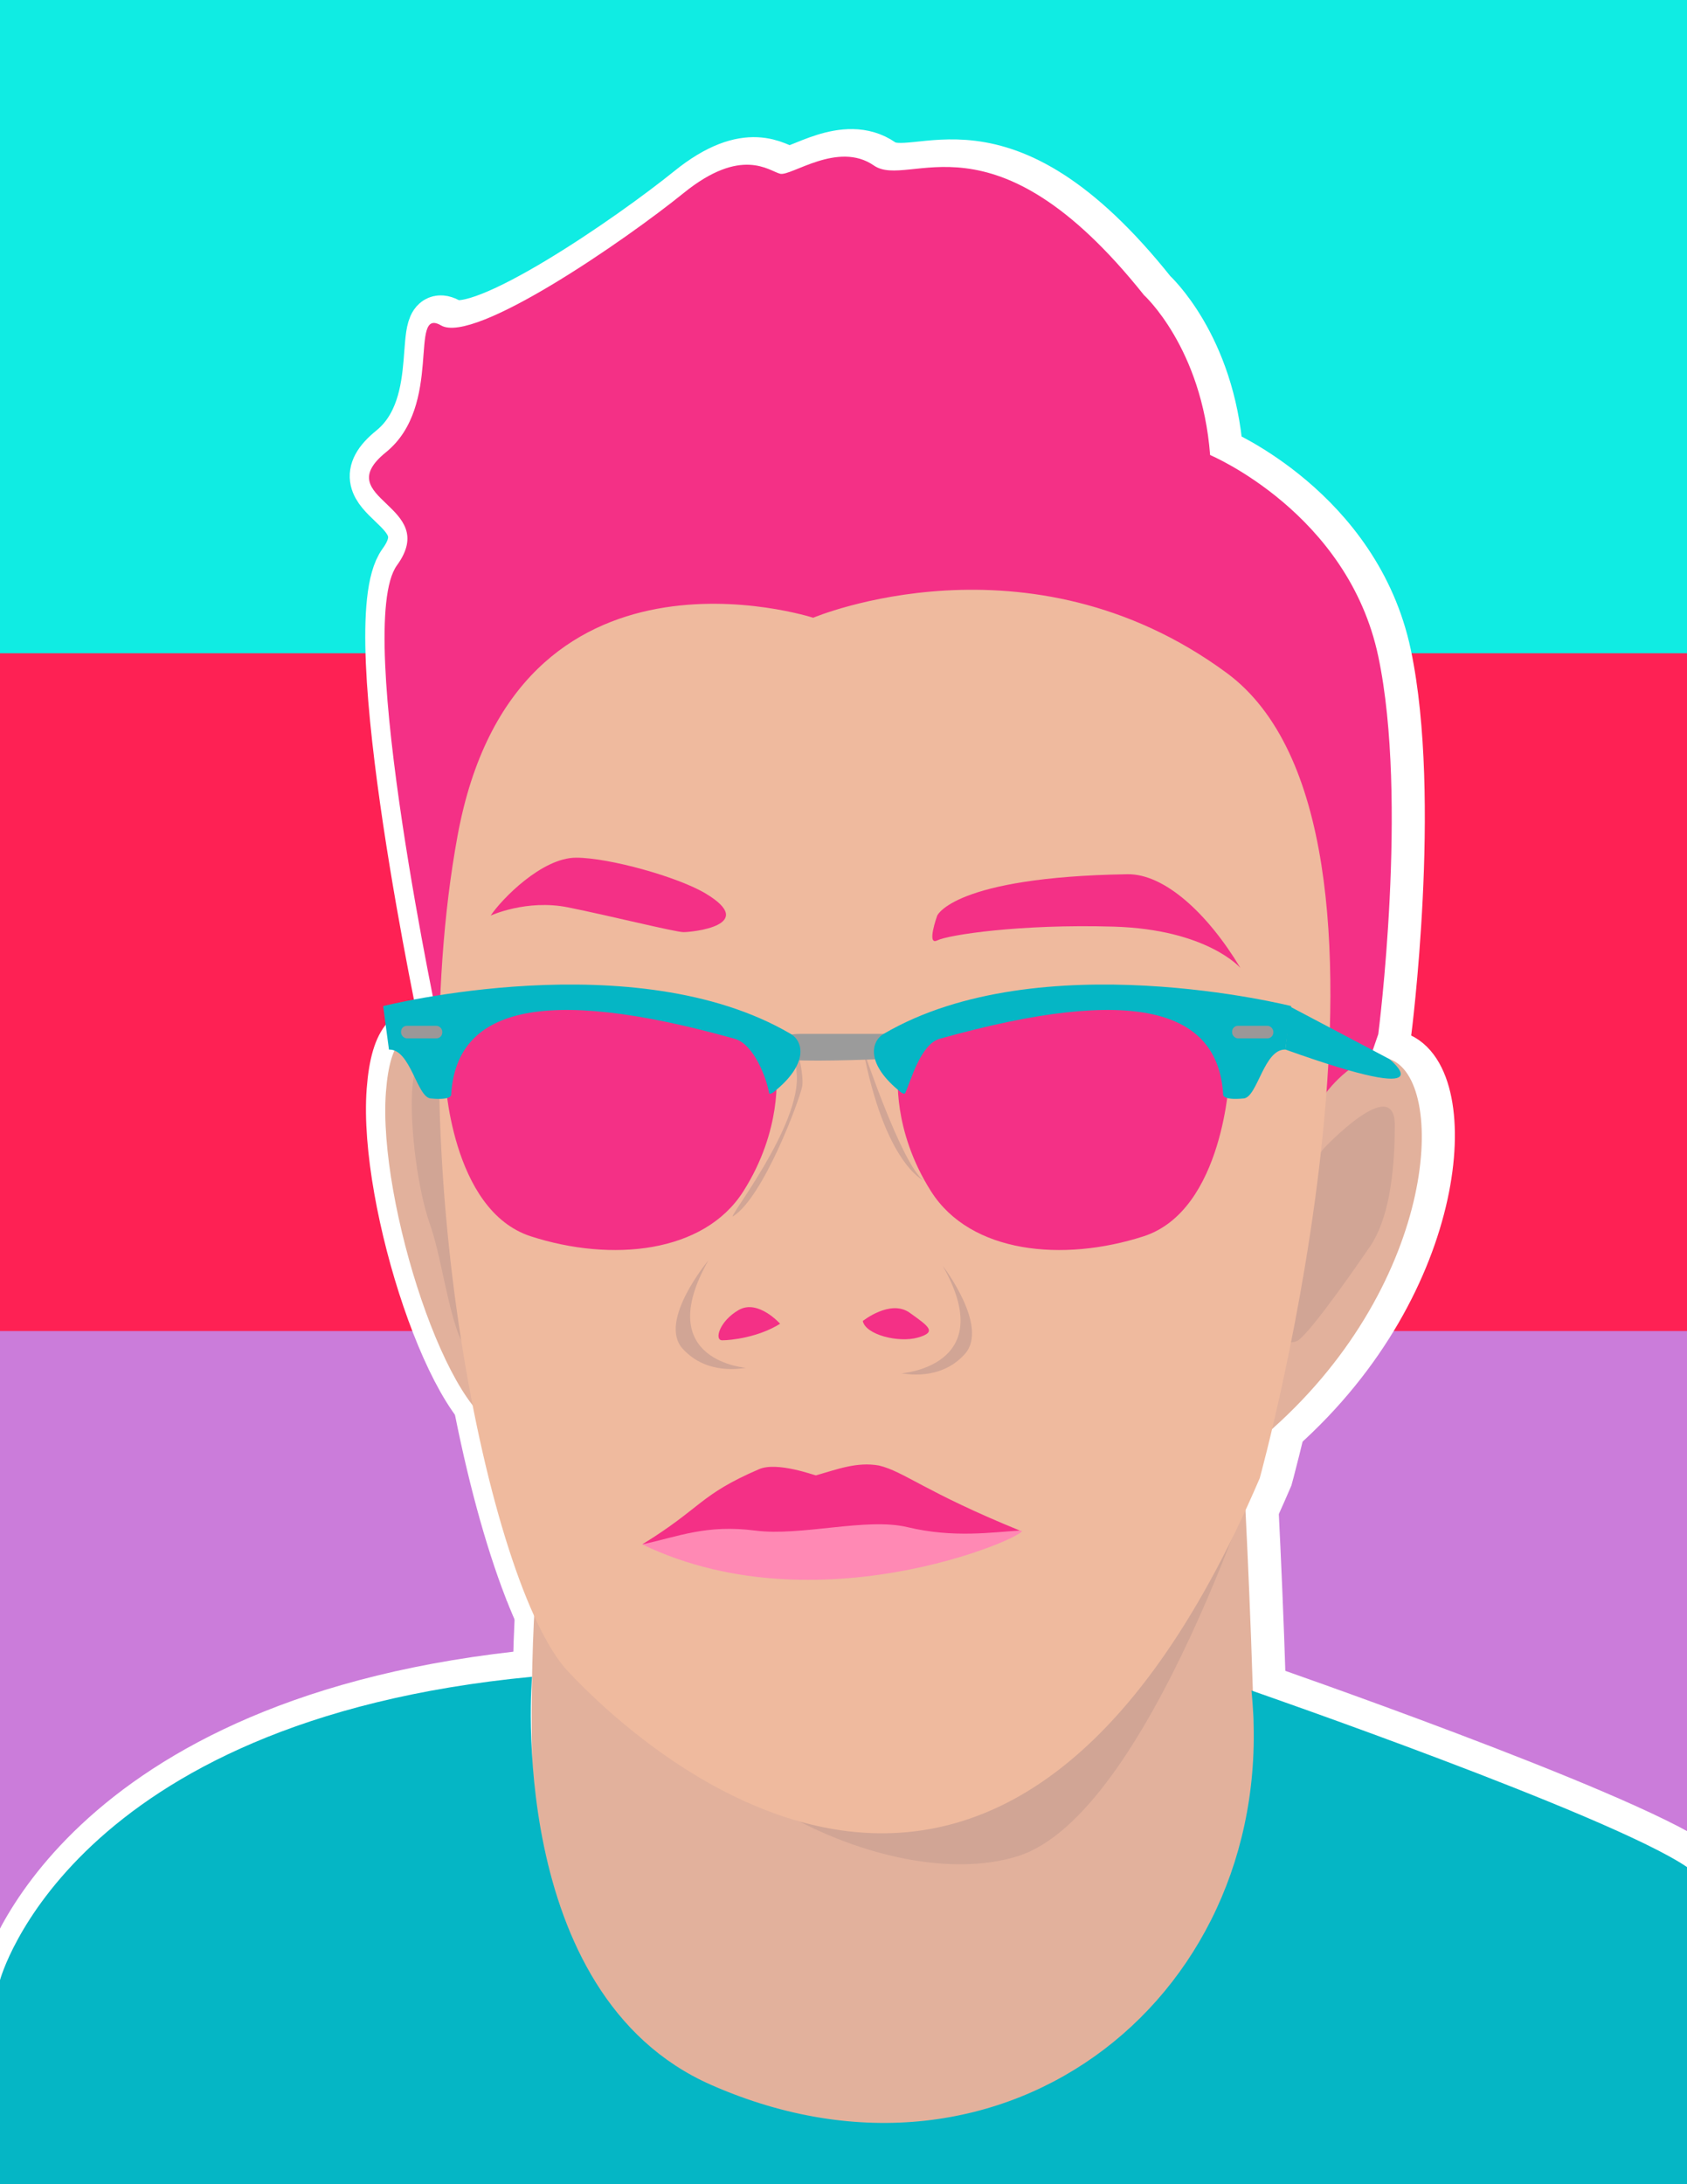 <svg id="Layer_1" data-name="Layer 1" xmlns="http://www.w3.org/2000/svg" viewBox="0 0 612 792"><rect x="0" y="0" width="612" height="792" fill="#333333" stroke="none"/><defs><style>.cls-1{fill:#cb7cda;}.cls-2{fill:#fe2154;}.cls-3{fill:#10ece3;}.cls-4{stroke:#fff;stroke-miterlimit:10;stroke-width:19px;}.cls-5{fill:#e2b19c;}.cls-6{fill:#d1a595;}.cls-7{fill:#f43086;}.cls-8{fill:#efba9e;}.cls-9{fill:#ff89b4;}.cls-10{fill:#f08285;}.cls-11{fill:#fff;}.cls-12{fill:#05b6c5;}.cls-13{fill:#f3918c;}.cls-14{fill:#9b9b9b;}.cls-15{fill:#9b9798;}</style></defs><rect class="cls-1" x="-53.52" y="479.59" width="757.14" height="247.29"/><rect class="cls-2" x="-48.94" y="235.35" width="757.14" height="247.29"/><rect class="cls-3" x="-42.83" y="-10.42" width="757.14" height="247.29"/><g id="Outline"><path class="cls-4" d="M453.5,531.5s11,192-1,214-205,41-232,28-29-179-21-220S453.5,531.5,453.5,531.5Z"/><path class="cls-4" d="M2.5,717.5s25-94,193-110c0,0-10,115,65,148,107.68,47.38,207-34,196-143,0,0,130,45,158,64v163H2.5Z"/><path class="cls-4" d="M483.73,395.5s11.71-15.69,22.77-12c21,7,18,80.33-42.51,134.17S483.73,395.5,483.73,395.5Z"/><path class="cls-4" d="M482.83,415.83s25.67-27.33,25.67-8.33-2.65,34.74-9,44c-4.18,6.1-20.67,30-26,34s-40-9-40-9Z"/><path class="cls-4" d="M468.5,459.5s-2.06,48.26-5.14,58.24-44.19,139.79-91.47,154.77-132.57-28.29-139.25-84S468.5,459.5,468.5,459.5Z"/><path class="cls-4" d="M172.5,382.5c-5,3-27-27-30,13s23,120,43,122S172.5,382.5,172.5,382.5Z"/><path class="cls-4" d="M162.33,374.5s-31.83-148-15.83-170-25-24-4-41,8-53,20-46,67-31,88-48,31-8,35-7,21-12,34-3,43-22,98,47c0,0,21,19,24,58,0,0,50,21,61,73s0,137,0,137l-41,119Z"/><path class="cls-4" d="M165.5,394.5s-11-16-13-4,1,39,6,53,8,43.67,15,46.33S165.5,394.5,165.5,394.5Z"/><path class="cls-4" d="M297.5,223.5s-108-35-129,79,11,272,40,303,158,147,251-70c0,0,65-235.28-12-292C375.5,190.5,297.5,223.5,297.5,223.5Z"/><path class="cls-4" d="M342.5,331.5s6-14,69-15c13.31-.21,29,14,41,34,0,0-12-14-46-15s-60,3-64,5S342.5,331.5,342.5,331.5Z"/><path class="cls-4" d="M258.5,323.5c-10-6-35-13-47-13-12.37,0-27,15-31,21,0,0,13-6,28-3s39,9,42,9S277.77,335.06,258.5,323.5Z"/><path class="cls-4" d="M235.5,559.5s31.88-20.59,56.12-22c34.35-2,70.88,18,80.88,17C381.51,553.6,301.92,591.5,235.5,559.5Z"/><path class="cls-4" d="M413.5,397.88s6-2.38,6-3.38-7-8-7-8l-11-4,1.38,18.75Z"/><path class="cls-4" d="M235.5,559.5c21.76-13.4,20.61-17.87,42.37-27.27,6.6-2.85,20.34,2.33,20.63,2.25,7.81-2.22,14.88-5,22.89-3.57,9.16,2.2,16.75,9.61,51.11,23.59-9.82.53-24,2.79-40.8-1.25-14.89-3.58-38.57,3.4-55.2,1.25C258.67,552.2,248.53,556.71,235.5,559.5Z"/><path class="cls-4" d="M342.5,390.5s31-20,63-4-15,14.33-15,14.33S350.5,399.5,342.5,390.5Z"/><path class="cls-4" d="M343.86,388.5a8.68,8.68,0,0,1,.9,3.5c.27,2.65-1.3-.78-1.3-.78S339.09,390.35,343.86,388.5Z"/><circle class="cls-4" cx="381" cy="389" r="14.5"/><path class="cls-4" d="M341.5,390.5s31.39-18.83,65-3.67a71.39,71.39,0,0,1,13,7.67s-4.32-13.94-24-18C376.92,372.67,356.31,371.49,341.5,390.5Z"/><circle class="cls-4" cx="380.5" cy="390.5" r="6"/><path class="cls-4" d="M419.5,394.5s-28,17-78-4.12c0,0,8,13.12,27,16.12S401.5,410.5,419.5,394.5Z"/><path class="cls-4" d="M199.5,394.87s-6-2.37-6-3.37,7-8,7-8l11-4-1.38,18.75Z"/><path class="cls-4" d="M270.5,387.5s-31-20-63-4,15,14.33,15,14.33S262.5,396.5,270.5,387.5Z"/><path class="cls-4" d="M269.14,385.5a8.68,8.68,0,0,0-.9,3.5c-.27,2.65,1.3-.78,1.3-.78S273.91,387.35,269.14,385.5Z"/><circle class="cls-4" cx="232" cy="386" r="14.5"/><path class="cls-4" d="M271.5,387.5s-31.39-18.83-65-3.67a71.39,71.39,0,0,0-13,7.67s4.32-13.94,24-18C236.08,369.67,256.69,368.49,271.5,387.5Z"/><circle class="cls-4" cx="232.5" cy="387.5" r="6"/><path class="cls-4" d="M193.5,391.5s28,17,78-4.12c0,0-8,13.12-27,16.12S211.5,407.5,193.5,391.5Z"/><path class="cls-4" d="M285.5,479.5s-8-9-15-5-9,11-6,11S277.5,484.5,285.5,479.5Z"/><path class="cls-4" d="M315.5,478.5s10-8,17-3,10,7,3,9S316.5,483.5,315.5,478.5Z"/><path class="cls-4" d="M344.5,458.5s17,22,8,32-22,7-23,7S365.5,495.5,344.5,458.5Z"/><path class="cls-4" d="M259.5,456.5s-18.39,22-9.39,32,22,7,23,7S238.5,493.5,259.5,456.5Z"/><path class="cls-4" d="M268.5,440.5c-3,1.94,25-33,23-52s3,0,2,5S279.5,433.5,268.5,440.5Z"/><path class="cls-4" d="M315.5,379.5s14,42,22,48C337.5,427.5,323.5,421.5,315.5,379.5Z"/></g><g id="Neck"><path class="cls-5" d="M451,532s11,192-1,214-205,41-232,28-29-179-21-220S451,532,451,532Z"/></g><g id="NeckShadow"><path class="cls-6" d="M466,460s-2.06,48.26-5.14,58.24S416.67,658,369.39,673s-132.57-28.29-139.25-84S466,460,466,460Z"/></g><g id="Hair"><path class="cls-7" d="M159.83,375S128,227,144,205s-25-24-4-41,8-53,20-46,67-31,88-48,31-8,35-7,21-12,34-3,43-22,98,47c0,0,21,19,24,58,0,0,50,21,61,73s0,137,0,137L459,494Z"/></g><g id="Ears"><path class="cls-5" d="M170,383c-5,3-27-27-30,13s23,120,43,122S170,383,170,383Z"/><path class="cls-6" d="M163,395s-11-16-13-4,1,39,6,53,8,43.67,15,46.33S163,395,163,395Z"/><path class="cls-5" d="M481.23,396s11.71-15.69,22.77-12c21,7,18,80.33-42.51,134.17S481.23,396,481.23,396Z"/><path class="cls-6" d="M480.33,416.33S506,389,506,408s-2.65,34.74-9,44c-4.18,6.1-20.67,30-26,34s-40-9-40-9Z"/></g><g id="Face"><path class="cls-8" d="M295,224s-108-35-129,79,11,272,40,303,158,147,251-70c0,0,65-235.28-12-292C373,191,295,224,295,224Z"/></g><g id="Mouth"><path class="cls-9" d="M233,560s31.88-20.59,56.12-22c34.35-2,70.88,18,80.88,17C379,554.1,299.42,592,233,560Z"/><path class="cls-7" d="M233,560c21.76-13.4,20.61-17.87,42.37-27.27,6.6-2.85,20.34,2.33,20.63,2.25,7.81-2.22,14.88-5,22.89-3.57,9.16,2.2,16.75,9.61,51.11,23.59-9.82.53-24,2.79-40.8-1.25-14.89-3.58-38.57,3.4-55.2,1.25C256.17,552.7,246,557.21,233,560Z"/></g><g id="Eye_Brows" data-name="Eye Brows"><path class="cls-7" d="M340,332s6-14,69-15c13.31-.21,29,14,41,34,0,0-12-14-46-15s-60,3-64,5S340,332,340,332Z"/><path class="cls-7" d="M256,324c-10-6-35-13-47-13-12.37,0-27,15-31,21,0,0,13-6,28-3s39,9,42,9S275.27,335.56,256,324Z"/></g><g id="Eyes"><path class="cls-10" d="M411,398.38s6-2.38,6-3.38-7-8-7-8l-11-4,1.38,18.75Z"/><path class="cls-11" d="M340,391s31-20,63-4-15,14.33-15,14.33S348,400,340,391Z"/><circle class="cls-12" cx="378.5" cy="389.5" r="14.5"/><circle cx="378" cy="391" r="6"/><path class="cls-13" d="M341.36,389a8.68,8.68,0,0,1,.9,3.5c.27,2.65-1.3-.78-1.3-.78S336.59,390.85,341.36,389Z"/><path class="cls-6" d="M339,391s31.39-18.83,65-3.67A71.39,71.39,0,0,1,417,395s-4.32-13.94-24-18C374.42,373.17,353.81,372,339,391Z"/><path class="cls-6" d="M417,395s-28,17-78-4.12c0,0,8,13.12,27,16.12S399,411,417,395Z"/><path class="cls-10" d="M197,395.37s-6-2.37-6-3.37,7-8,7-8l11-4-1.38,18.75Z"/><path class="cls-11" d="M268,388s-31-20-63-4,15,14.33,15,14.33S260,397,268,388Z"/><circle class="cls-12" cx="229.5" cy="386.5" r="14.5"/><circle cx="230" cy="388" r="6"/><path class="cls-13" d="M266.64,386a8.68,8.68,0,0,0-.9,3.5c-.27,2.65,1.3-.78,1.3-.78S271.41,387.85,266.64,386Z"/><path class="cls-6" d="M269,388s-31.39-18.83-65-3.67A71.39,71.39,0,0,0,191,392s4.32-13.94,24-18C233.58,370.17,254.19,369,269,388Z"/><path class="cls-6" d="M191,392s28,17,78-4.12c0,0-8,13.12-27,16.12S209,408,191,392Z"/></g><g id="Noes"><path class="cls-7" d="M283,480s-8-9-15-5-9,11-6,11S275,485,283,480Z"/><path class="cls-7" d="M313,479s10-8,17-3,10,7,3,9S314,484,313,479Z"/><path class="cls-6" d="M342,459s17,22,8,32-22,7-23,7S363,496,342,459Z"/><path class="cls-6" d="M257,457s-18.39,22-9.39,32,22,7,23,7S236,494,257,457Z"/><path class="cls-6" d="M266,441c-3,1.94,25-33,23-52s3,0,2,5S277,434,266,441Z"/><path class="cls-6" d="M313,380s14,42,22,48C335,428,321,422,313,380Z"/></g><g id="Shirt"><path class="cls-12" d="M0,718s25-94,193-110c0,0-10,115,65,148,107.68,47.38,207-34,196-143,0,0,130,45,158,64V840H0Z"/></g><g id="Sunglasses"><path class="cls-7" d="M161.42,390.15s2,48.74,31.19,58.16,62.7,6.17,77-16.25,12-42.88,12-42.88S274.8,372.93,259.86,370s-73.43-18.19-90.32-.65S161.42,390.15,161.42,390.15Z"/><path class="cls-14" d="M284.87,377.16s-1.62-2.28,5.85-2.28h39l-11.37,9.21s-30.22,1.19-33.14-.11S284.87,377.16,284.87,377.16Z"/><path class="cls-12" d="M139,364.81s91.29-23.06,147.82,10.07c4.75,2.79,6.5,11.05-6.17,21.12-.59.47-1.53.88-1.63.34-1-5.54-5.51-17.71-12.5-19.67-71.31-20-100.88-10.23-102.83,20,0,0,.2.61-.63,1.12s-2.7.91-6.84.51c-5-.49-7.31-18-15.11-17.71Z"/><rect class="cls-15" x="145.5" y="371.96" width="14.94" height="4.55" rx="2.11"/><path class="cls-7" d="M446,390.15s-1.95,48.74-31.19,58.16-62.71,6.17-77-16.25-12-42.88-12-42.88,6.82-16.25,21.77-19.17,73.42-18.19,90.32-.65S446,390.15,446,390.15Z"/><path class="cls-12" d="M468.41,364.81s-91.29-23.06-147.82,10.07c-4.74,2.79-6.5,11.05,6.17,21.12.59.47,1.4.83,1.63.34,2-4.24,5.51-17.71,12.51-19.67,71.31-20,100.87-10.23,102.82,20,0,0-.2.61.63,1.12s2.7.91,6.85.51c5-.49,7.31-18,15.1-17.71Z"/><rect class="cls-15" x="446.98" y="371.96" width="14.94" height="4.55" rx="2.11"/><path class="cls-12" d="M468,365l36,19s22.61,18.14-37.7-3.43"/></g></svg>